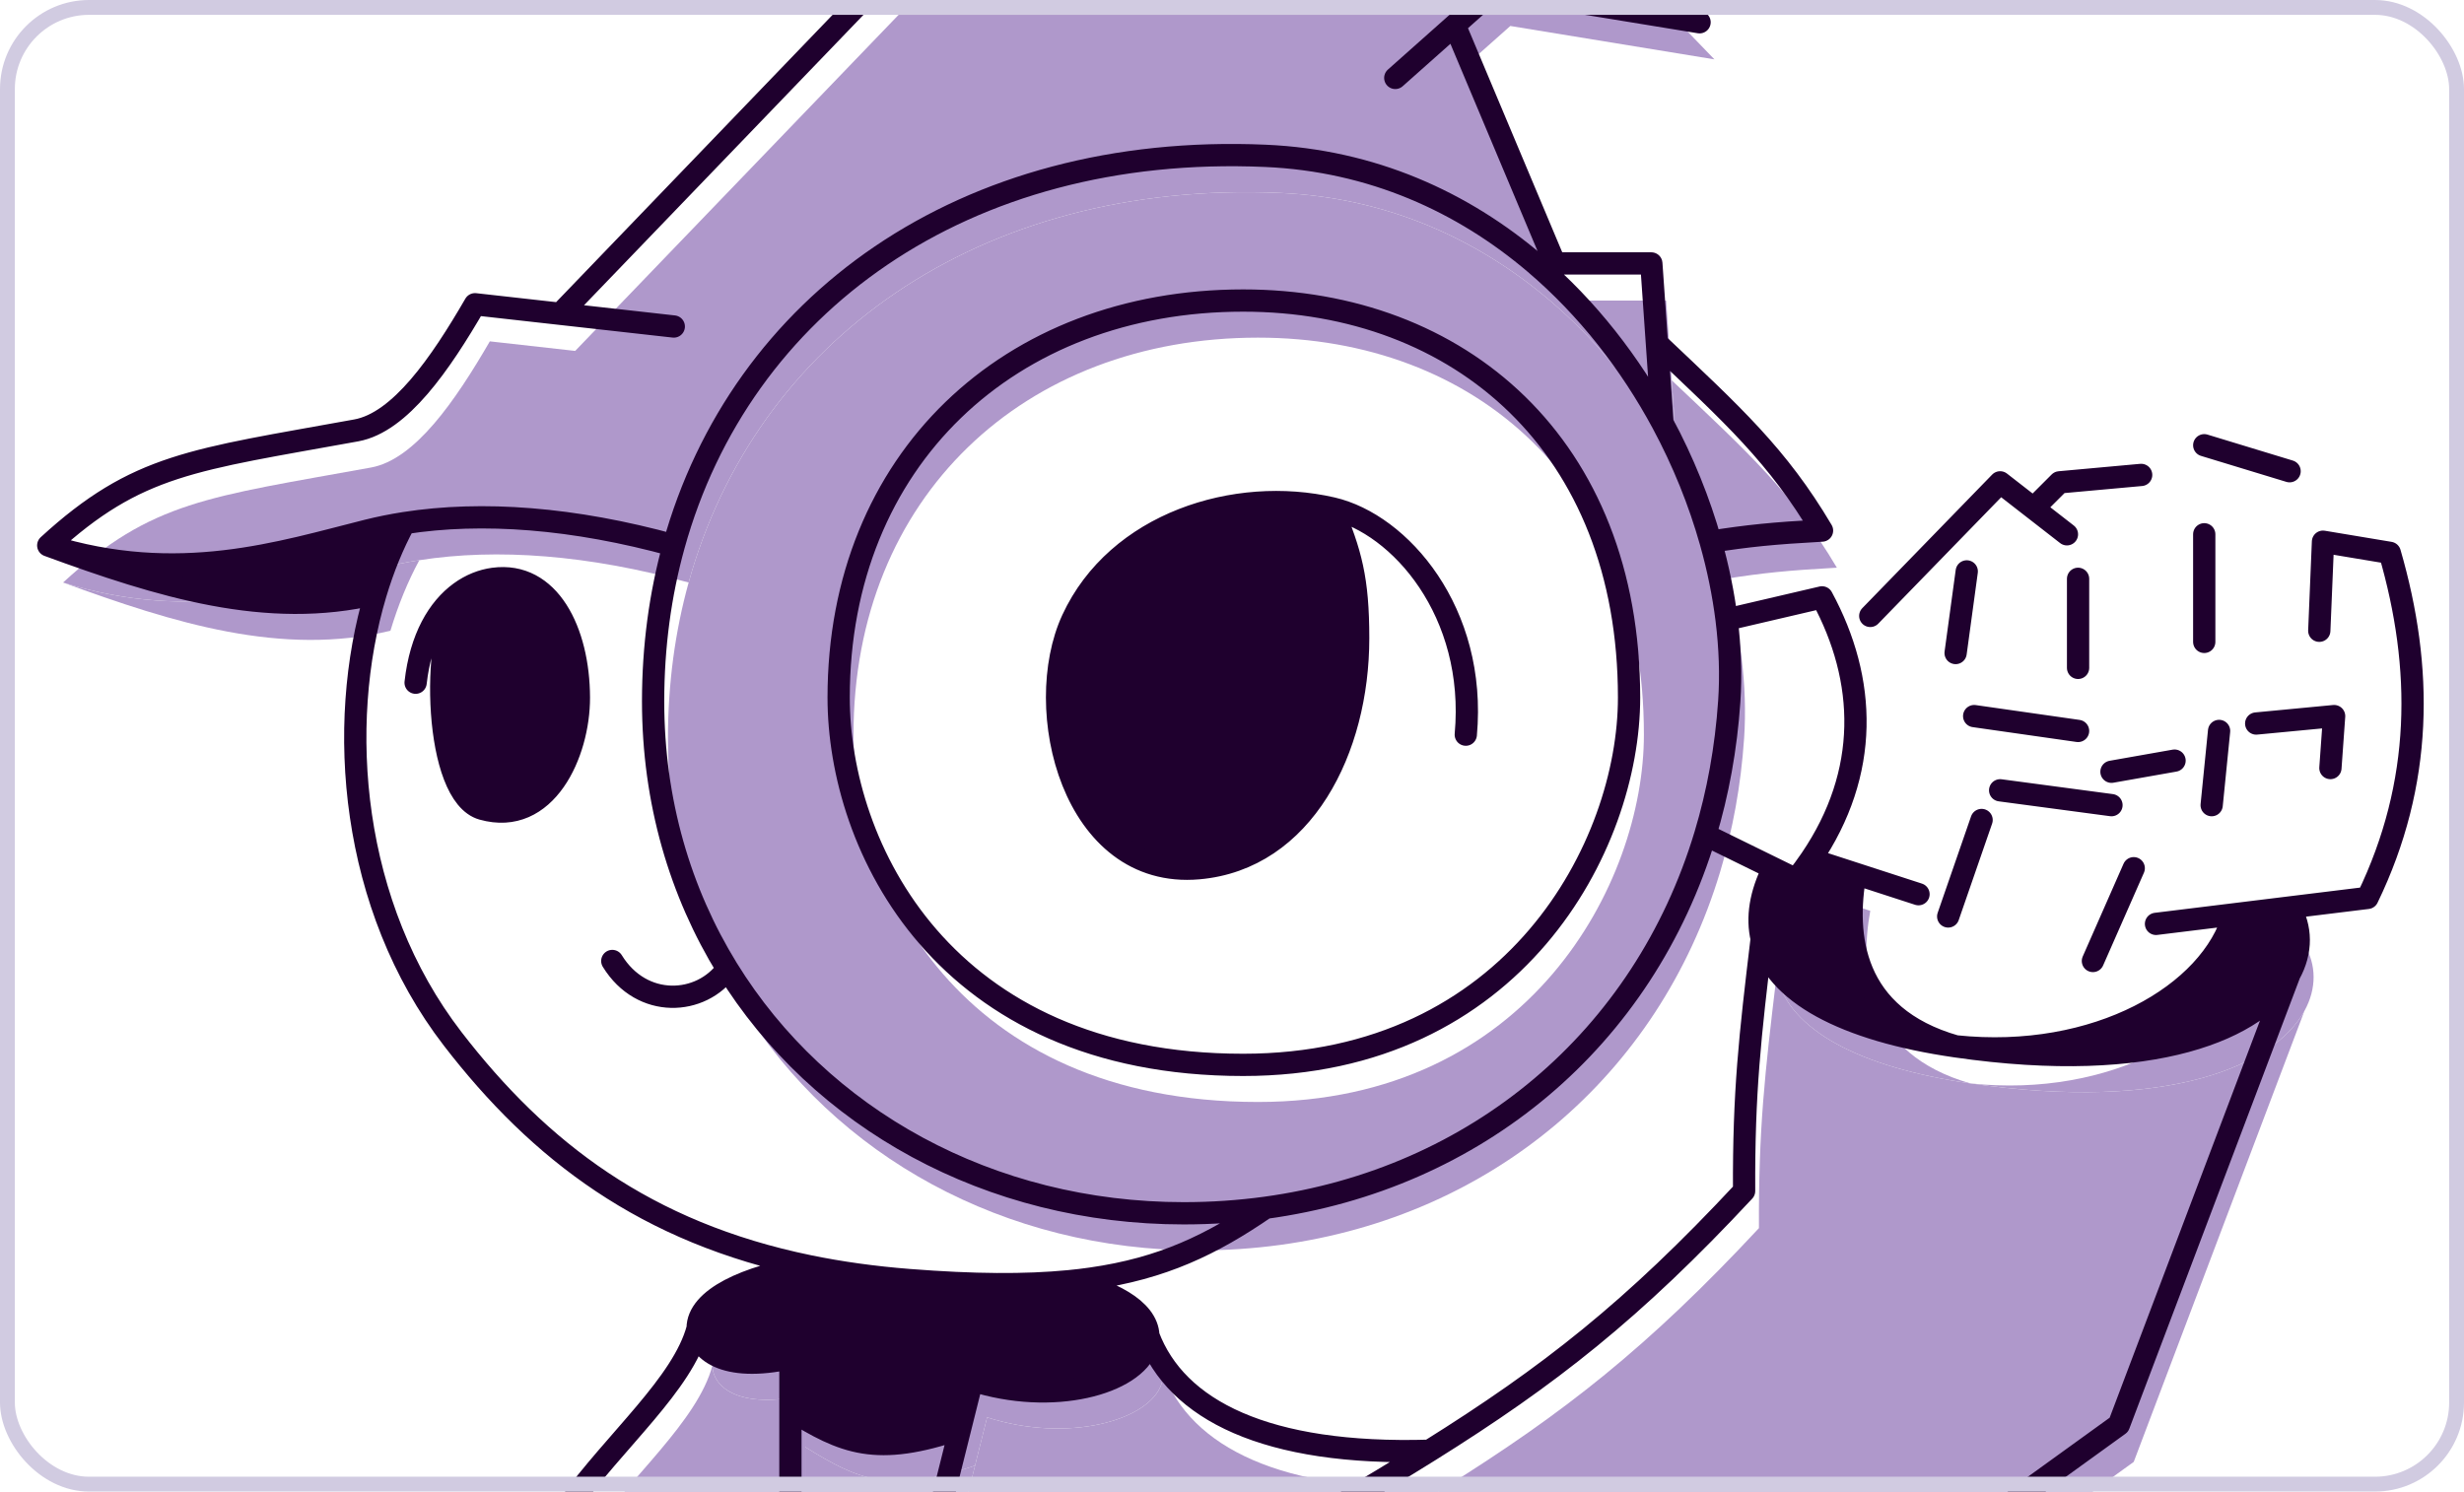 <svg width="332" height="201" viewBox="0 0 332 201" fill="none" xmlns="http://www.w3.org/2000/svg">
<g clip-path="url(#clip0_1379_4800)">
<path d="M246 120.794C245.384 121.7 244.718 122.603 244 123.5L240.942 122C239.183 125.49 238.701 128.667 239.371 131.5C241.102 138.814 250.519 143.832 265.5 146C251.5 142 250.5 131 252 122.741L246 120.794Z" fill="#AF98CB"/>
<path d="M310.5 127.289L303 128.211C300 139 284.5 148 265.5 146C292.344 149.885 306.462 143.541 310.5 136.233C312.178 133.197 312.115 129.994 310.5 127.289Z" fill="#AF98CB"/>
<path d="M51.5 76.5C40 79.375 26 84 8.5 78.5C23.5 84 38 88.5 52.606 85C53.642 81.547 54.951 78.345 56.5 75.491C54.784 75.759 53.117 76.096 51.5 76.5Z" fill="#AF98CB"/>
<path d="M96 184C96 186.87 99.5 190 108.5 188V195C115.706 199.485 120.047 201.387 131.375 197.5L133 191C143.865 194.491 154.849 191.452 156.5 186.5C156.673 185.98 156.747 185.48 156.731 185C156.613 181.329 151.307 178.845 146 177.658C140.14 178.224 133.191 178.182 124.5 177.5C119.697 177.123 115.208 176.494 111 175.628C102.5 177 96 180 96 184Z" fill="#AF98CB"/>
<path fill-rule="evenodd" clip-rule="evenodd" d="M172.5 26C131.743 24.228 101.767 46.104 92.787 78.5C90.958 85.1 90 92.137 90 99.5C90 113.005 93.648 125.256 100 135.561C112.463 155.777 135.336 168.5 161.5 168.5C165.247 168.5 168.919 168.249 172.5 167.761C200.858 163.89 223.459 145.081 231.767 117.5C233.469 111.85 234.572 105.833 235.001 99.5C235.239 95.984 235.115 92.287 234.642 88.5C234.212 85.052 233.493 81.53 232.495 78C230.97 72.603 228.792 67.189 226 62C221.695 54.001 215.927 46.537 208.832 40.5C199.103 32.222 186.877 26.625 172.5 26ZM115 99C115 67 138 45.5 169.503 45.5C198.646 45.5 221.5 65 221.5 99C221.5 119 206.003 148.5 169.503 148.5C129 148.5 115 119 115 99Z" fill="#AF98CB"/>
<path d="M92.787 78.5C101.767 46.104 131.743 24.228 172.5 26C186.877 26.625 199.103 32.222 208.832 40.5H211.5L198 8.389L203.5 3.5L231 8L217.5 -6L123 0L77.5 47.288L66 46C61.332 54.055 55.903 61.927 50 63C28 67 20.5 67.5 8.5 78.5C26 84 40 79.375 51.5 76.5C53.117 76.096 54.784 75.759 56.5 75.491C66.991 73.853 79.288 74.778 92.787 78.5Z" fill="#AF98CB"/>
<path d="M108.5 188C99.5 190 96 186.87 96 184C94 191.5 85 199 78.5 208L108.5 211V195V188Z" fill="#AF98CB"/>
<path d="M108.5 195V211H128L131.375 197.5C120.047 201.387 115.706 199.485 108.5 195Z" fill="#AF98CB"/>
<path d="M156.5 186.5C154.849 191.452 143.865 194.491 133 191L131.375 197.5L128 211L180.5 209C185.654 205.971 190.302 203.192 194.607 200.5C172.563 201.166 160.5 195 156.731 185C156.747 185.48 156.673 185.98 156.5 186.5Z" fill="#AF98CB"/>
<path d="M265.5 146C250.519 143.832 241.102 138.814 239.371 131.5C237.792 144.685 236.94 152.083 237 165.5C222.008 181.588 210.711 190.431 194.607 200.5C190.302 203.192 185.654 205.971 180.5 209L260.5 216.5L287.5 197L310.5 136.233C306.462 143.541 292.344 149.885 265.5 146Z" fill="#AF98CB"/>
<path d="M225.25 51.25L226 62C228.792 67.189 230.97 72.603 232.495 78C237.554 77.204 240.832 76.871 247.5 76.5C241.499 66.375 235.505 60.957 225.25 51.25Z" fill="#AF98CB"/>
<path d="M208.832 40.5C215.927 46.537 221.695 54.001 226 62L225.25 51.25L224.5 40.5H211.5H208.832Z" fill="#AF98CB"/>
<path d="M66.5 78C74 77 77.976 85.072 78 94C78.02 101.5 73.559 111.419 65 109C58.5 107.163 58 86 62 79.844C63.421 78.809 64.966 78.204 66.5 78Z" fill="#1F002E"/>
<path d="M244 115.794C243.384 116.7 242.718 117.603 242 118.5L238.942 117C237.183 120.49 236.701 123.667 237.371 126.5C239.102 133.814 248.519 138.832 263.5 141C249.5 137 248.5 126 250 117.741L244 115.794Z" fill="#1F002E"/>
<path d="M308.5 122.289L301 123.211C298 134 282.5 143 263.5 141C290.344 144.885 304.462 138.541 308.5 131.233C310.178 128.197 310.115 124.994 308.5 122.289Z" fill="#1F002E"/>
<path d="M49.5 71.5C38 74.375 24 79 6.5 73.5C21.5 79 36 83.5 50.606 80C51.642 76.547 52.951 73.345 54.5 70.491C52.784 70.759 51.117 71.096 49.5 71.5Z" fill="#1F002E"/>
<path d="M94 179C94 181.87 97.5 185 106.5 183V190C113.706 194.485 118.047 196.387 129.375 192.5L131 186C141.865 189.491 152.849 186.452 154.5 181.5C154.673 180.98 154.747 180.48 154.731 180C154.613 176.329 149.307 173.845 144 172.658C138.14 173.224 131.191 173.182 122.5 172.5C117.697 172.123 113.208 171.494 109 170.628C100.5 172 94 175 94 179Z" fill="#1F002E"/>
<path d="M179.499 68.5C166.498 65.5 150.5 70.5 144.499 83.5C138.96 95.501 144.5 118.5 161.5 117C175.587 115.757 183 101 183 86C183 78 181.999 74.5 179.499 68.5Z" fill="#1F002E"/>
<path d="M56 92C56.673 85.941 59.072 81.978 62 79.844M62 79.844C63.421 78.809 64.966 78.204 66.5 78C74 77 77.976 85.072 78 94C78.02 101.5 73.559 111.419 65 109C58.5 107.163 58 86 62 79.844ZM90.787 73.5C99.767 41.104 129.743 19.228 170.5 21C184.877 21.625 197.103 27.222 206.832 35.5M90.787 73.5C88.958 80.1 88 87.137 88 94.5C88 108.005 91.648 120.256 98 130.561M90.787 73.5C77.288 69.778 64.991 68.853 54.5 70.491M6.5 73.5C24 79 38 74.375 49.5 71.5C51.117 71.096 52.784 70.759 54.5 70.491M6.5 73.5C18.5 62.5 26 62 48 58C53.903 56.927 59.332 49.055 64 41L75.5 42.288M6.5 73.5C21.5 79 36 83.5 50.606 80M90.787 44L75.5 42.288M75.5 42.288L121 -5M224 57C219.695 49.001 213.927 41.537 206.832 35.5M224 57L223.25 46.25M224 57C226.792 62.189 228.97 67.603 230.495 73M206.832 35.5H209.5M209.5 35.5H222.5L223.25 46.25M209.5 35.5L196 3.389M188 10.5L196 3.389M215.5 -11L229 3L201.5 -1.5L196 3.389M232.642 83.5C233.115 87.287 233.239 90.984 233.001 94.5C232.572 100.833 231.469 106.85 229.767 112.5M232.642 83.5L245.5 80.5C251.533 91.639 251.967 104.07 244 115.794M232.642 83.5C232.212 80.052 231.493 76.53 230.495 73M229.767 112.5L238.942 117M229.767 112.5C221.459 140.081 198.858 158.89 170.5 162.761M252 83L269.5 65L274 68.5M278.5 72L274 68.5M274 68.5L277.5 65L288.5 64M297 60L308.5 63.5M265 77L263.5 88M280 78V90M297 72V86.5M312.5 85L313 73L322 74.5C326.5 90 326.5 105.5 319 121L308.5 122.289M290.5 124.5L301 123.211M262.5 123.5L267 110.5M269.5 106.5L284.5 108.5M287.5 117L282 129.5M284.5 104L293 102.5M299 98.5L298 108.5M304 97.5L314.5 96.5L314 103.5M280 98.5L266 96.5M244 115.794C243.384 116.7 242.718 117.603 242 118.5L238.942 117M244 115.794L250 117.741M258.5 120.5L250 117.741M238.942 117C237.183 120.49 236.701 123.667 237.371 126.5M263.5 141C249.5 137 248.5 126 250 117.741M263.5 141C282.5 143 298 134 301 123.211M263.5 141C248.519 138.832 239.102 133.814 237.371 126.5M263.5 141C290.344 144.885 304.462 138.541 308.5 131.233M308.5 122.289L301 123.211M308.5 122.289C310.115 124.994 310.178 128.197 308.5 131.233M223.25 46.25C233.505 55.957 239.499 61.375 245.5 71.5C238.832 71.871 235.554 72.204 230.495 73M237.371 126.5C235.792 139.685 234.94 147.083 235 160.5C220.008 176.588 208.711 185.431 192.607 195.5M178.5 204C183.654 200.971 188.302 198.192 192.607 195.5M308.5 131.233L285.5 192L258.5 211.5M54.5 70.491C52.951 73.345 51.642 76.547 50.606 80M170.5 162.761C166.919 163.249 163.247 163.5 159.5 163.5C133.336 163.5 110.463 150.777 98 130.561M170.5 162.761C163.311 167.697 156.66 170.932 147 172.302C146.031 172.44 145.033 172.559 144 172.658M50.606 80C45.289 97.73 47.19 122.084 61 140C72.647 155.11 86.997 166.1 109 170.628M94 179C94 181.87 97.5 185 106.5 183V190M94 179C94 175 100.5 172 109 170.628M94 179C92 186.5 83 194 76.5 203M109 170.628C113.208 171.494 117.697 172.123 122.5 172.5C131.191 173.182 138.14 173.224 144 172.658M106.5 206V190M126 206L129.375 192.5M144 172.658C149.307 173.845 154.613 176.329 154.731 180M106.5 190C113.706 194.485 118.047 196.387 129.375 192.5M129.375 192.5L131 186C141.865 189.491 152.849 186.452 154.5 181.5C154.673 180.98 154.747 180.48 154.731 180M154.731 180C158.5 190 170.563 196.166 192.607 195.5M82.5 129.5C86.5 136 94.5 135.5 98 130.561M197.5 99C199 82.5 188.653 70.612 179.499 68.5M179.499 68.5C166.498 65.5 150.5 70.5 144.499 83.5C138.96 95.501 144.5 118.5 161.5 117C175.587 115.757 183 101 183 86C183 78 181.999 74.5 179.499 68.5ZM167.503 40.5C136 40.5 113 62 113 94C113 114 127 143.5 167.503 143.5C204.003 143.5 219.5 114 219.5 94C219.5 60 196.646 40.5 167.503 40.5Z" stroke="#1F002E" stroke-width="3" stroke-linecap="round" stroke-linejoin="round"/>
</g>
<rect x="1" y="1" width="330" height="199" rx="11" stroke="#D1CBE1" stroke-width="2"/>
<defs>
<clipPath id="clip0_1379_4800">
<rect width="332" height="201" rx="12" fill="white"/>
</clipPath>
</defs>
</svg>

